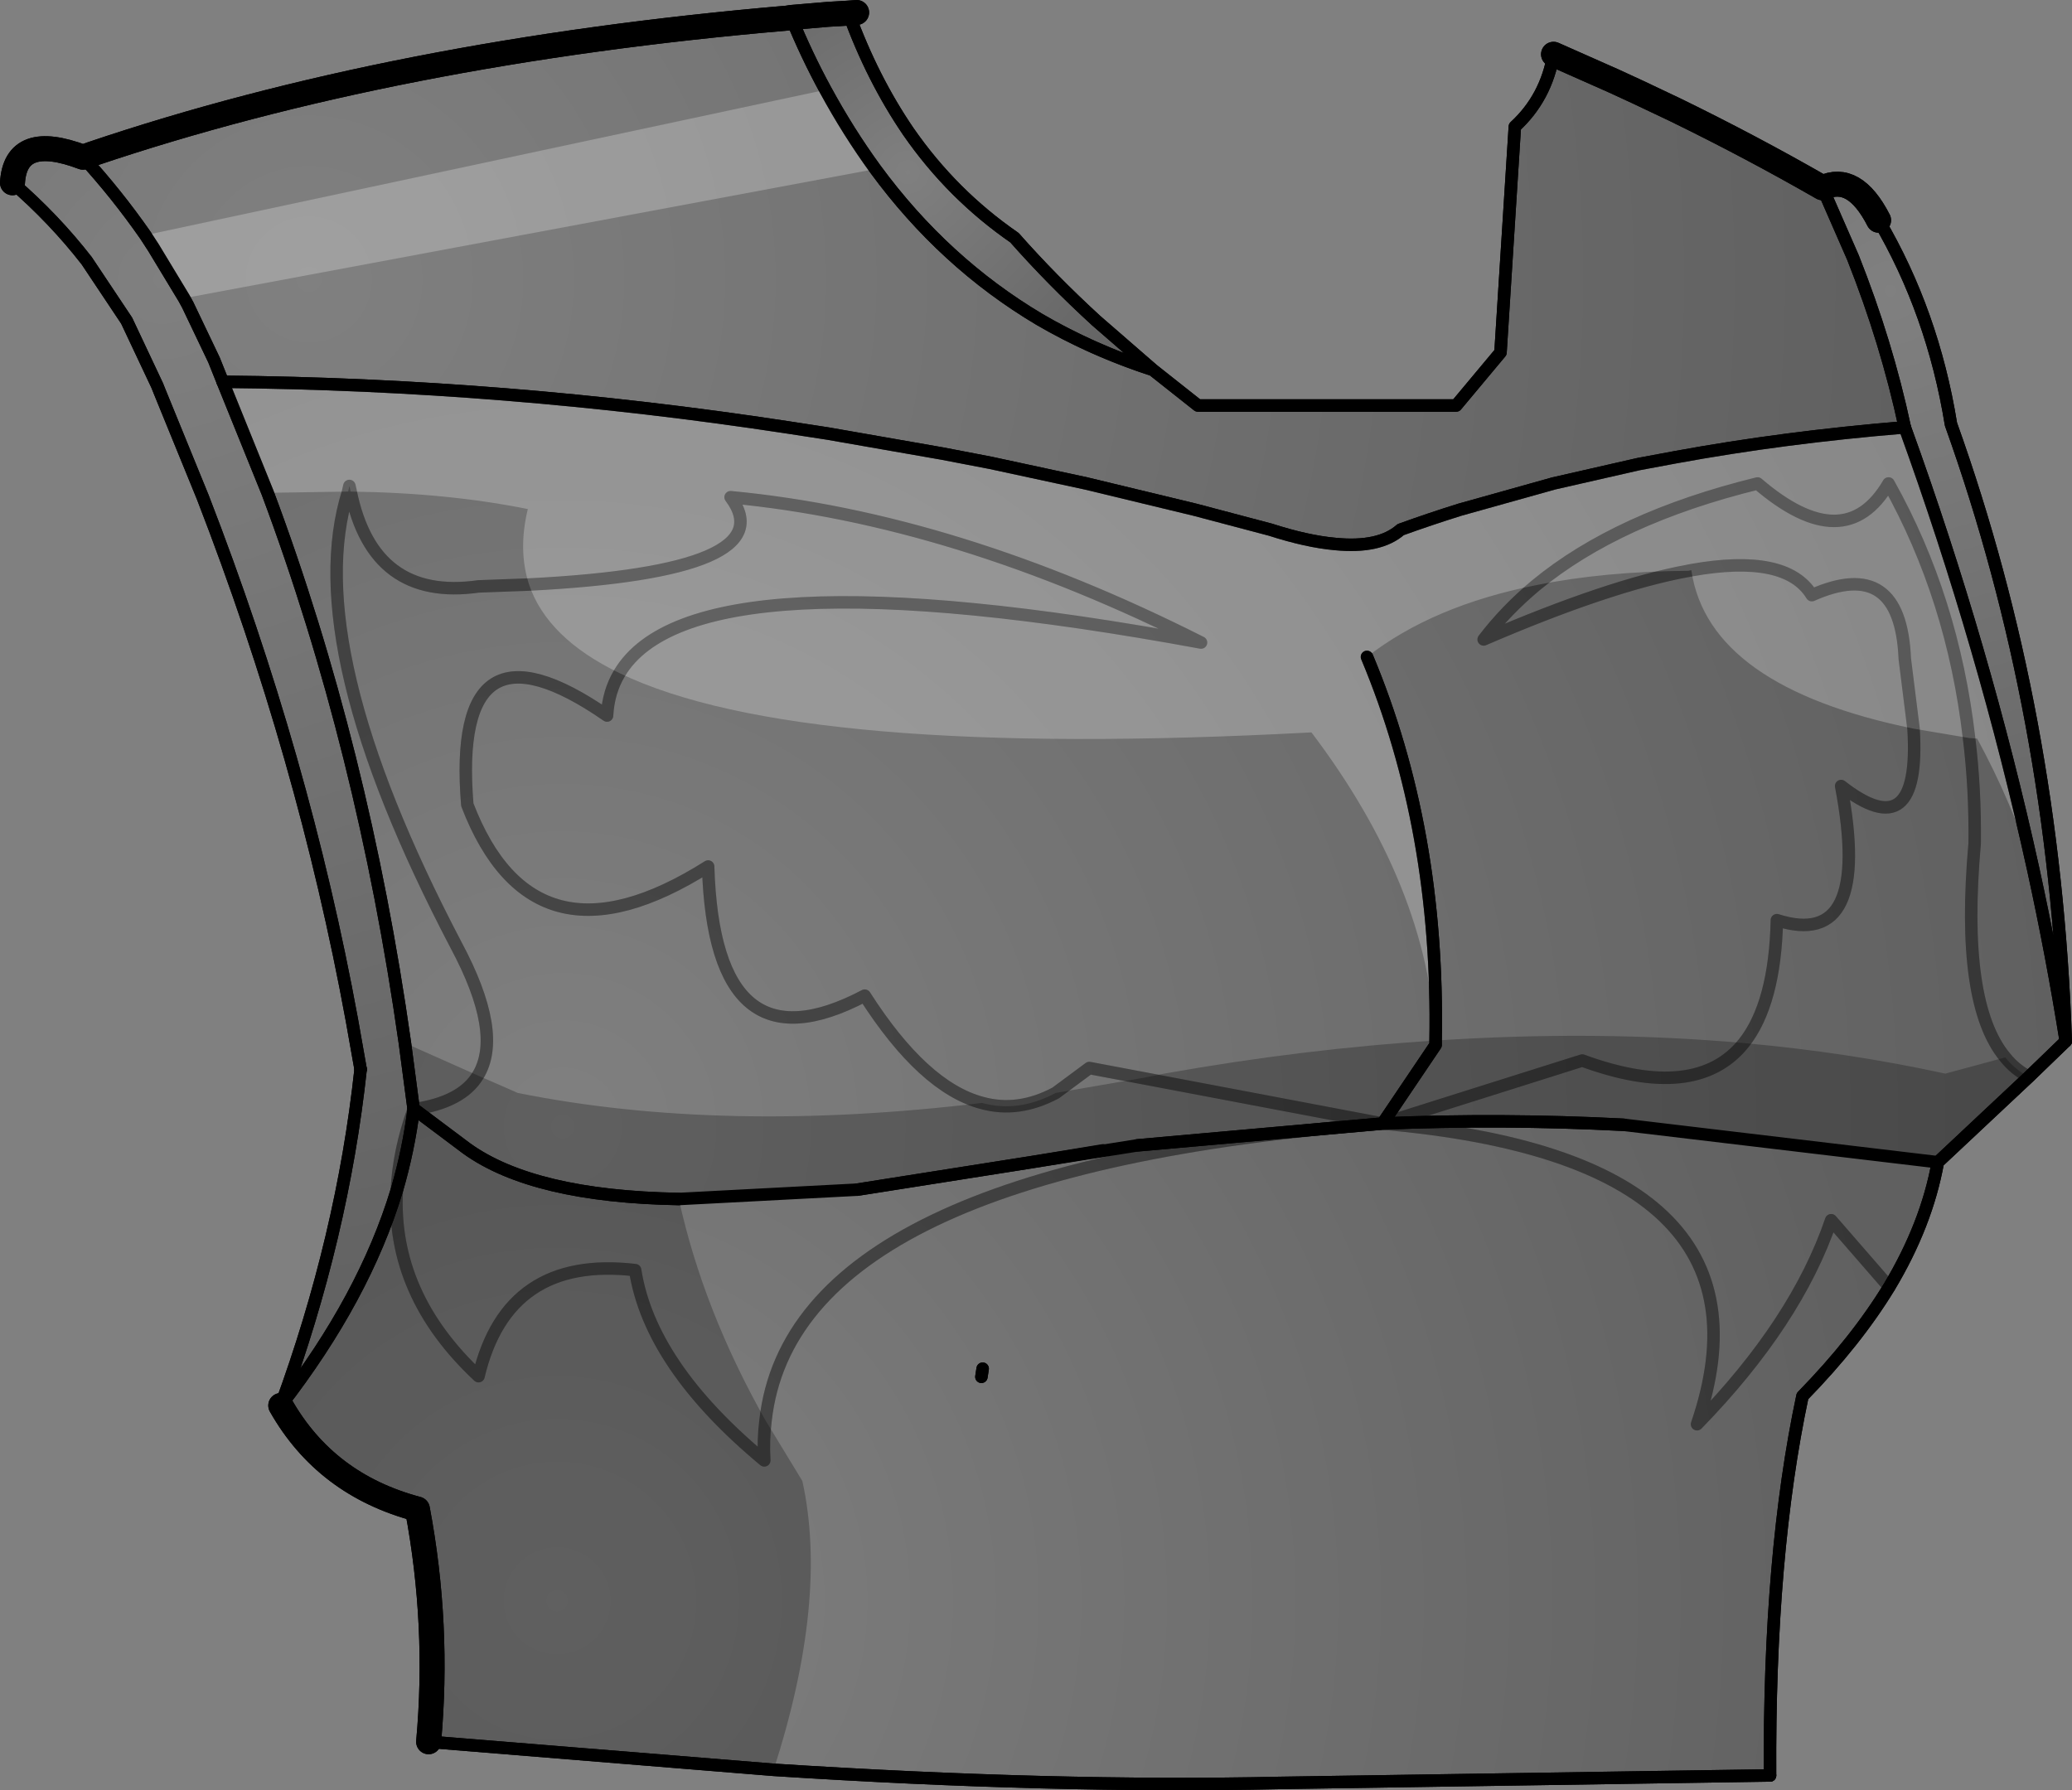<?xml version="1.0" encoding="UTF-8" standalone="no"?>
<svg xmlns:xlink="http://www.w3.org/1999/xlink" height="143.5px" width="166.05px" xmlns="http://www.w3.org/2000/svg">
  <rect width="100%" height="100%" fill="#808080" stroke="none"/>
  <g transform="matrix(1.0, 0.0, 0.0, 1.0, -127.75, -103.85)">
    <path d="M160.95 192.75 L165.15 195.9 Q170.5 199.75 182.15 199.95 L196.45 199.2 210.4 197.0 218.9 195.65 238.55 193.9 Q191.35 197.55 189.1 217.7 188.9 219.25 189.0 220.9 179.85 213.3 178.65 205.65 168.4 204.45 166.1 214.15 159.1 207.6 159.55 199.25 159.1 207.6 166.1 214.15 168.4 204.45 178.65 205.65 179.85 213.3 189.0 220.9 188.9 219.25 189.1 217.7 191.35 197.55 238.55 193.9 248.1 193.5 257.85 194.0 L283.05 197.0 Q282.15 202.0 279.15 207.0 276.5 211.35 272.2 215.75 269.5 228.45 269.6 246.15 L230.3 246.75 Q212.3 247.15 189.75 245.7 L162.1 243.45 Q162.95 234.1 161.2 224.8 153.85 222.85 150.25 216.5 156.95 207.85 159.55 199.25 160.5 196.0 160.9 192.75 L160.95 192.75 M238.55 193.9 Q271.0 196.75 263.75 218.0 271.7 209.85 274.5 201.65 L279.15 207.0 274.5 201.65 Q271.7 209.85 263.75 218.0 271.0 196.75 238.55 193.9 M206.4 214.2 L206.5 213.55 206.4 214.2" fill="url(#gradient0)" fill-rule="evenodd" stroke="none"/>
    <path d="M145.6 134.45 Q168.25 134.65 190.85 138.1 L194.1 138.6 203.25 140.2 207.15 140.95 214.8 142.6 223.5 144.7 229.55 146.3 Q232.5 147.25 234.75 147.45 238.3 147.8 240.0 146.3 242.35 145.45 244.75 144.7 L252.25 142.6 259.05 141.05 262.0 140.5 Q270.7 138.9 280.4 138.1 286.8 155.8 290.7 173.55 292.2 180.4 293.3 187.3 L290.35 190.15 Q289.25 189.6 288.45 188.6 284.85 184.3 286.0 171.45 286.05 167.05 285.55 163.0 284.25 151.8 279.1 142.6 275.6 148.6 268.6 142.6 257.4 145.35 250.85 150.75 248.45 152.75 246.65 155.1 256.75 150.75 263.05 149.6 L263.3 149.55 Q270.9 148.2 272.95 151.55 280.05 148.4 280.4 156.65 L281.1 162.25 Q281.7 171.85 275.3 166.85 277.8 180.05 270.15 177.6 270.0 184.3 267.5 187.45 263.7 192.2 254.55 188.85 L238.55 193.9 254.55 188.85 Q263.7 192.2 267.5 187.45 270.0 184.3 270.15 177.6 277.8 180.05 275.3 166.85 281.7 171.85 281.1 162.25 L280.4 156.65 Q280.05 148.4 272.95 151.55 270.9 148.2 263.3 149.55 L263.05 149.6 Q256.75 150.75 246.65 155.1 248.45 152.75 250.85 150.75 257.4 145.35 268.6 142.6 275.6 148.6 279.1 142.6 284.25 151.8 285.55 163.0 286.05 167.05 286.0 171.45 284.85 184.3 288.45 188.6 289.25 189.6 290.35 190.15 L283.05 197.0 257.85 194.0 Q248.1 193.5 238.55 193.9 L215.05 189.45 212.35 191.45 Q209.35 193.05 206.45 192.25 201.75 191.0 197.05 183.65 185.0 190.0 184.5 173.3 170.5 182.15 165.2 168.35 163.9 152.55 176.4 161.2 176.5 159.3 177.4 157.8 183.35 147.85 224.0 155.35 204.3 145.4 186.3 143.7 190.75 149.65 170.15 150.7 L166.1 150.85 Q157.65 152.05 155.85 143.25 157.65 152.05 166.1 150.85 L170.15 150.7 Q190.75 149.65 186.3 143.7 204.3 145.4 224.0 155.35 183.35 147.85 177.4 157.8 176.5 159.3 176.4 161.2 163.9 152.55 165.2 168.35 170.5 182.15 184.5 173.3 185.0 190.0 197.05 183.65 201.75 191.0 206.45 192.25 209.35 193.05 212.35 191.45 L215.05 189.45 238.55 193.9 242.8 187.6 242.8 187.25 Q243.1 170.35 237.3 156.5 243.1 170.35 242.8 187.25 L242.8 187.6 238.55 193.9 218.9 195.65 210.4 197.0 196.45 199.2 182.15 199.95 Q170.5 199.75 165.15 195.9 L160.95 192.75 Q164.75 192.2 166.05 190.05 168.1 186.7 164.3 179.6 151.75 155.65 155.65 143.25 151.75 155.65 164.3 179.6 168.1 186.7 166.05 190.05 164.75 192.2 160.95 192.75 L160.9 192.75 160.2 187.45 Q156.85 163.8 149.2 143.35 L145.6 134.45 M155.85 143.25 L155.85 143.2 155.75 142.8 155.65 143.2 155.65 143.25 155.85 143.25" fill="url(#gradient1)" fill-rule="evenodd" stroke="none"/>
    <path d="M191.15 105.25 Q192.4 108.3 193.9 111.05 195.75 114.45 197.9 117.4 203.4 124.9 211.05 129.45 214.9 131.7 219.25 133.2 L220.15 133.5 223.75 136.35 244.45 136.35 248.0 132.1 249.15 114.0 Q251.65 111.7 252.25 108.2 L257.1 110.35 259.05 111.25 262.0 112.65 Q268.05 115.6 273.8 118.9 L276.25 124.5 Q278.95 131.3 280.4 138.1 270.7 138.9 262.0 140.5 L259.05 141.05 252.25 142.6 244.75 144.7 Q242.35 145.45 240.0 146.3 238.3 147.8 234.75 147.45 232.5 147.25 229.55 146.3 L223.5 144.7 214.8 142.6 207.15 140.95 203.25 140.2 194.1 138.6 190.85 138.1 Q168.25 134.65 145.6 134.45 L144.9 132.7 142.8 128.3 142.5 127.75 140.05 123.7 139.4 122.7 Q137.1 119.4 134.4 116.45 L135.1 116.2 Q159.35 108.0 190.85 105.3 L191.15 105.25" fill="url(#gradient2)" fill-rule="evenodd" stroke="none"/>
    <path d="M134.4 116.45 Q137.1 119.4 139.4 122.7 L140.05 123.7 142.5 127.75 142.8 128.3 144.9 132.7 145.6 134.45 149.2 143.35 Q156.85 163.8 160.2 187.45 L160.9 192.75 Q159.7 196.1 159.55 199.25 156.95 207.85 150.25 216.5 155.2 203.0 156.65 189.55 L155.95 185.6 Q152.1 164.6 144.0 143.7 L140.55 135.25 140.35 134.75 137.9 129.55 134.7 124.75 Q132.1 121.4 128.75 118.5 129.0 114.4 134.4 116.45" fill="url(#gradient3)" fill-rule="evenodd" stroke="none"/>
    <path d="M219.4 132.85 L219.25 133.2 Q214.9 131.7 211.05 129.45 203.4 124.9 197.9 117.4 195.75 114.45 193.9 111.05 192.4 108.3 191.15 105.25 L194.1 105.0 195.75 104.9 Q197.65 110.15 200.55 114.4 204.05 119.45 209.05 122.9 212.05 126.3 215.6 129.55 L219.4 132.85" fill="url(#gradient4)" fill-rule="evenodd" stroke="none"/>
    <path d="M280.4 138.1 Q278.95 131.3 276.25 124.5 L273.8 118.9 Q276.35 117.7 278.3 121.5 282.65 128.9 284.1 137.85 292.4 161.05 293.3 187.3 292.2 180.4 290.7 173.55 286.8 155.8 280.4 138.1" fill="url(#gradient5)" fill-rule="evenodd" stroke="none"/>
    <path d="M219.4 132.85 L215.6 129.55 Q212.05 126.3 209.05 122.9 204.05 119.45 200.55 114.4 197.65 110.15 195.75 104.9 M191.15 105.25 Q192.4 108.3 193.9 111.05 195.75 114.45 197.9 117.4 203.4 124.9 211.05 129.45 214.9 131.7 219.25 133.2 L220.15 133.5 219.4 132.85 M145.6 134.45 Q168.25 134.65 190.85 138.1 L194.1 138.6 203.25 140.2 207.15 140.95 214.8 142.6 223.5 144.7 229.55 146.3 Q232.5 147.25 234.75 147.45 238.3 147.8 240.0 146.3 242.35 145.45 244.75 144.7 L252.25 142.6 259.05 141.05 262.0 140.5 Q270.7 138.9 280.4 138.1 M252.25 108.2 Q251.65 111.7 249.15 114.0 L248.0 132.1 244.45 136.35 223.75 136.35 220.15 133.5 M238.55 193.9 L242.8 187.6 242.8 187.25 Q243.1 170.35 237.3 156.5 M238.55 193.9 L218.9 195.65 210.4 197.0 196.45 199.2 182.15 199.95 Q170.5 199.75 165.15 195.9 L160.95 192.75 160.9 192.75 M290.35 190.15 L293.3 187.3 M238.55 193.9 Q248.1 193.5 257.85 194.0 L283.05 197.0 290.35 190.15 M269.6 246.15 Q269.5 228.45 272.2 215.75 276.5 211.35 279.15 207.0 282.15 202.0 283.05 197.0 M206.5 213.55 L206.4 214.2 M150.25 216.5 Q155.2 203.0 156.65 189.55" fill="none" stroke="#000000" stroke-linecap="round" stroke-linejoin="round" stroke-width="1.0"/>
    <path d="M280.4 138.1 Q278.95 131.3 276.25 124.5 L273.8 118.9 M196.4 104.85 L196.1 104.45 195.75 104.9 M160.9 192.75 Q160.5 196.0 159.55 199.25 156.95 207.85 150.25 216.5 M293.3 187.3 Q292.2 180.4 290.7 173.55 286.8 155.8 280.4 138.1 M278.3 121.5 Q282.65 128.9 284.1 137.85 292.4 161.05 293.3 187.3 M134.4 116.45 Q137.1 119.4 139.4 122.7 L140.05 123.7 142.5 127.75 142.8 128.3 144.9 132.7 145.6 134.45 149.2 143.35 Q156.85 163.8 160.2 187.45 L160.9 192.75 M156.65 189.55 L155.95 185.6 Q152.1 164.6 144.0 143.7 L140.55 135.25 140.35 134.75 137.9 129.55 134.7 124.75 Q132.1 121.4 128.75 118.5 M162.1 243.45 L189.75 245.7 Q212.3 247.15 230.3 246.75 L269.6 246.15" fill="none" stroke="#000000" stroke-linecap="round" stroke-linejoin="round" stroke-width="1.0"/>
    <path d="M195.75 104.9 L194.1 105.0 191.15 105.25 190.85 105.3 Q159.35 108.0 135.1 116.2 L134.4 116.45 Q129.0 114.4 128.75 118.5 M273.8 118.9 Q268.05 115.6 262.0 112.65 L259.05 111.25 257.1 110.35 252.25 108.2 M195.75 104.9 L196.4 104.85 M273.8 118.9 Q276.35 117.7 278.3 121.5 M150.25 216.5 Q153.85 222.85 161.2 224.8 162.95 234.1 162.1 243.45" fill="none" stroke="#000000" stroke-linecap="round" stroke-linejoin="round" stroke-width="2.0"/>
    <path d="M155.85 143.25 Q157.65 152.05 166.1 150.85 L170.15 150.7 Q190.75 149.65 186.3 143.7 204.3 145.4 224.0 155.35 183.35 147.85 177.4 157.8 176.5 159.3 176.4 161.2 163.9 152.55 165.2 168.35 170.5 182.15 184.5 173.3 185.0 190.0 197.05 183.65 201.75 191.0 206.45 192.25 209.35 193.05 212.35 191.45 L215.05 189.45 238.55 193.9 254.55 188.85 Q263.7 192.2 267.5 187.45 270.0 184.3 270.15 177.6 277.8 180.05 275.3 166.85 281.7 171.85 281.1 162.25 L280.4 156.65 Q280.05 148.4 272.95 151.55 270.9 148.2 263.3 149.55 L263.05 149.6 Q256.75 150.75 246.65 155.1 248.45 152.75 250.85 150.75 257.4 145.35 268.6 142.6 275.6 148.6 279.1 142.6 284.25 151.8 285.55 163.0 286.05 167.05 286.0 171.45 284.85 184.3 288.45 188.6 289.25 189.6 290.35 190.15 M160.95 192.75 Q164.75 192.2 166.05 190.05 168.1 186.7 164.3 179.6 151.75 155.65 155.65 143.25 L155.65 143.2 155.75 142.8 155.85 143.2 155.85 143.25 M160.95 192.75 L160.9 192.75 Q159.7 196.1 159.55 199.25 159.1 207.6 166.1 214.15 168.4 204.45 178.65 205.65 179.85 213.3 189.0 220.9 188.9 219.25 189.1 217.7 191.35 197.55 238.55 193.9 271.0 196.75 263.75 218.0 271.7 209.85 274.5 201.65 L279.15 207.0" fill="none" stroke="#000000" stroke-linecap="round" stroke-linejoin="round" stroke-opacity="0.251" stroke-width="1.0"/>
    <path d="M166.05 190.05 L169.25 191.45 Q185.7 194.75 206.45 192.25 209.35 193.05 212.35 191.45 L219.3 190.25 238.55 193.9 219.3 190.25 221.05 189.9 Q232.3 187.9 242.8 187.25 L242.8 187.6 238.55 193.9 218.9 195.65 216.15 196.05 210.4 197.0 196.45 199.2 192.25 199.55 182.15 199.95 Q170.5 199.75 165.15 195.9 L160.95 192.75 165.15 195.9 Q170.5 199.75 182.15 199.95 184.1 208.85 189.1 217.7 188.9 219.25 189.0 220.9 179.85 213.3 178.65 205.65 168.4 204.45 166.1 214.15 159.1 207.6 159.55 199.25 159.1 207.6 166.1 214.15 168.4 204.45 178.65 205.65 179.85 213.3 189.0 220.9 188.9 219.25 189.1 217.7 L192.05 222.55 Q194.15 232.05 189.75 245.7 L162.1 243.45 Q162.95 234.1 161.2 224.8 153.85 222.85 150.25 216.5 156.95 207.85 159.55 199.25 160.5 196.0 160.9 192.75 L160.2 187.45 166.05 190.05 Q164.75 192.2 160.95 192.75 L160.9 192.75 160.95 192.75 Q164.75 192.2 166.05 190.05 M238.55 193.9 L242.8 187.6 242.8 187.25 Q255.65 186.4 267.5 187.45 263.7 192.2 254.55 188.85 L238.55 193.9 254.55 188.85 Q263.7 192.2 267.5 187.45 275.85 188.2 283.65 189.9 L288.45 188.6 Q289.25 189.6 290.35 190.15 L283.05 197.0 277.5 195.9 260.1 194.15 257.85 194.0 Q248.1 193.5 238.55 193.9" fill="#000000" fill-opacity="0.251" fill-rule="evenodd" stroke="none"/>
    <path d="M197.9 117.4 L142.5 127.75 140.05 123.7 139.4 122.7 193.9 111.05 Q195.75 114.45 197.9 117.4 M145.6 134.45 Q168.25 134.65 190.85 138.1 L194.1 138.6 203.25 140.2 207.15 140.95 214.8 142.6 223.5 144.7 229.55 146.3 Q232.5 147.25 234.75 147.45 238.3 147.8 240.0 146.3 242.35 145.45 244.75 144.7 L252.25 142.6 259.05 141.05 262.0 140.5 Q270.7 138.9 280.4 138.1 286.8 155.8 290.7 173.55 288.95 168.1 286.2 163.05 L285.55 163.0 Q284.25 151.8 279.1 142.6 275.6 148.6 268.6 142.6 257.4 145.35 250.85 150.75 257.4 145.35 268.6 142.6 275.6 148.6 279.1 142.6 284.25 151.8 285.55 163.0 L281.1 162.25 Q264.7 158.9 263.3 149.6 L263.3 149.55 Q270.9 148.2 272.95 151.55 280.05 148.4 280.4 156.65 L281.1 162.25 280.4 156.65 Q280.05 148.4 272.95 151.55 270.9 148.2 263.3 149.55 L263.05 149.6 Q256.3 149.65 250.85 150.75 242.55 152.4 237.3 156.5 243.1 170.35 242.8 187.25 242.2 174.9 232.85 162.55 191.8 164.75 177.4 157.8 171.6 155.0 170.15 150.7 190.75 149.65 186.3 143.7 204.3 145.4 224.0 155.35 183.35 147.85 177.4 157.8 183.35 147.85 224.0 155.35 204.3 145.4 186.3 143.7 190.75 149.65 170.15 150.7 169.25 147.95 170.05 144.65 163.6 143.35 155.85 143.25 L155.75 142.8 155.65 143.25 149.2 143.35 145.6 134.45" fill="#ffffff" fill-opacity="0.251" fill-rule="evenodd" stroke="none"/>
    <path d="M252.25 108.2 Q251.65 111.7 249.15 114.0 L248.0 132.1 244.45 136.35 223.75 136.35 220.15 133.5 Q215.25 131.9 211.05 129.45 203.4 124.9 197.9 117.4 195.75 114.45 193.9 111.05 192.4 108.3 191.15 105.25 M145.6 134.45 Q168.25 134.65 190.85 138.1 L194.1 138.6 203.25 140.2 207.15 140.95 214.8 142.6 223.5 144.7 229.55 146.3 Q232.5 147.25 234.75 147.45 238.3 147.8 240.0 146.3 242.35 145.45 244.75 144.7 L252.25 142.6 259.05 141.05 262.0 140.5 Q270.7 138.9 280.4 138.1 M195.75 104.9 Q197.65 110.15 200.55 114.4 204.05 119.45 209.05 122.9 212.05 126.3 215.6 129.55 L219.4 132.85 220.15 133.5 M160.95 192.75 L165.15 195.9 Q170.5 199.75 182.15 199.95 M196.45 199.2 L210.4 197.0 216.15 196.05 M218.9 195.65 L238.55 193.9 Q248.1 193.5 257.85 194.0 M160.9 192.75 L160.95 192.75 M242.8 187.25 Q243.1 170.35 237.3 156.5 M242.8 187.25 L242.8 187.6 238.55 193.9 M293.3 187.3 L290.35 190.15 283.05 197.0 Q282.15 202.0 279.15 207.0 276.5 211.35 272.2 215.75 269.5 228.45 269.6 246.15 M150.25 216.5 Q155.2 203.0 156.65 189.55 M206.5 213.55 L206.4 214.2" fill="none" stroke="#000000" stroke-linecap="round" stroke-linejoin="round" stroke-width="1.0"/>
    <path d="M142.5 127.75 L142.8 128.3 144.9 132.7 145.6 134.45 149.2 143.35 Q156.85 163.8 160.2 187.45 L160.9 192.75 Q160.5 196.0 159.55 199.25 156.95 207.85 150.25 216.5 M280.4 138.1 Q278.95 131.3 276.25 124.5 L273.8 118.9 M196.4 104.85 L196.1 104.45 195.75 104.9 M139.4 122.7 L140.05 123.7 142.5 127.75 M290.7 173.55 Q286.8 155.8 280.4 138.1 M278.3 121.5 Q282.65 128.9 284.1 137.85 292.4 161.05 293.3 187.3 292.2 180.4 290.7 173.55 M269.6 246.15 L230.3 246.75 Q212.3 247.15 189.75 245.7 L162.1 243.45 M156.65 189.55 L155.95 185.6 Q152.1 164.6 144.0 143.7 L140.55 135.25 140.35 134.75 137.9 129.55 134.7 124.75 Q132.1 121.4 128.75 118.5 M134.4 116.45 Q137.1 119.4 139.4 122.7" fill="none" stroke="#000000" stroke-linecap="round" stroke-linejoin="round" stroke-width="1.0"/>
    <path d="M273.8 118.9 Q268.05 115.6 262.0 112.65 L259.05 111.25 257.1 110.35 252.25 108.2 M195.75 104.9 L196.4 104.85 M128.75 118.5 Q129.0 114.4 134.4 116.45 L135.1 116.2 Q159.35 108.0 190.85 105.3 L191.15 105.25 194.1 105.0 195.75 104.9 M273.8 118.9 Q276.35 117.7 278.3 121.5 M162.1 243.45 Q162.95 234.1 161.2 224.8 153.85 222.85 150.25 216.5" fill="none" stroke="#000000" stroke-linecap="round" stroke-linejoin="round" stroke-width="2.0"/>
    <path d="M166.05 190.05 Q164.75 192.2 160.95 192.75 L160.9 192.75 Q159.7 196.1 159.55 199.25 159.1 207.6 166.1 214.15 168.4 204.45 178.65 205.65 179.85 213.3 189.0 220.9 188.9 219.25 189.1 217.7 191.35 197.55 238.55 193.9 L219.3 190.25 215.05 189.45 212.35 191.45 Q209.35 193.05 206.45 192.25 201.75 191.0 197.05 183.65 185.0 190.0 184.5 173.3 170.5 182.15 165.2 168.35 163.9 152.55 176.4 161.2 176.5 159.3 177.4 157.8 183.35 147.85 224.0 155.35 204.3 145.4 186.3 143.7 190.75 149.65 170.15 150.7 L166.1 150.85 Q157.65 152.05 155.85 143.25 L155.75 142.8 155.65 143.25 Q151.75 155.65 164.3 179.6 168.1 186.7 166.05 190.05 M250.85 150.75 Q257.4 145.35 268.6 142.6 275.6 148.6 279.1 142.6 284.25 151.8 285.55 163.0 286.05 167.05 286.0 171.45 284.85 184.3 288.45 188.6 289.25 189.6 290.35 190.15 M238.55 193.9 L254.55 188.85 Q263.7 192.2 267.5 187.45 270.0 184.3 270.15 177.6 277.8 180.05 275.3 166.85 281.7 171.85 281.1 162.25 L280.4 156.65 Q280.05 148.4 272.95 151.55 270.9 148.2 263.3 149.55 L263.05 149.6 Q256.75 150.75 246.65 155.1 248.45 152.75 250.85 150.75 M279.15 207.0 L274.5 201.65 Q271.7 209.85 263.75 218.0 271.0 196.75 238.55 193.9" fill="none" stroke="#000000" stroke-linecap="round" stroke-linejoin="round" stroke-opacity="0.251" stroke-width="1.0"/>
  </g>
  <defs>
    <radialGradient cx="0" cy="0" gradientTransform="matrix(0.134, 0.0, 0.0, 0.134, 172.4, 232.15)" gradientUnits="userSpaceOnUse" id="gradient0" r="819.2" spreadMethod="pad">
      <stop offset="0.0" stop-color="#000000" stop-opacity="0.0"/>
      <stop offset="1.0" stop-color="#000000" stop-opacity="0.251"/>
    </radialGradient>
    <radialGradient cx="0" cy="0" gradientTransform="matrix(0.148, 0.0, 0.0, 0.148, 172.85, 194.15)" gradientUnits="userSpaceOnUse" id="gradient1" r="819.2" spreadMethod="pad">
      <stop offset="0.0" stop-color="#000000" stop-opacity="0.0"/>
      <stop offset="1.0" stop-color="#000000" stop-opacity="0.251"/>
    </radialGradient>
    <radialGradient cx="0" cy="0" gradientTransform="matrix(0.158, 0.0, 0.0, 0.158, 152.5, 126.25)" gradientUnits="userSpaceOnUse" id="gradient2" r="819.2" spreadMethod="pad">
      <stop offset="0.0" stop-color="#000000" stop-opacity="0.0"/>
      <stop offset="1.0" stop-color="#000000" stop-opacity="0.251"/>
    </radialGradient>
    <radialGradient cx="0" cy="0" gradientTransform="matrix(0.111, 0.0, 0.0, 0.111, 140.75, 126.25)" gradientUnits="userSpaceOnUse" id="gradient3" r="819.2" spreadMethod="pad">
      <stop offset="0.0" stop-color="#000000" stop-opacity="0.0"/>
      <stop offset="1.0" stop-color="#000000" stop-opacity="0.251"/>
    </radialGradient>
    <radialGradient cx="0" cy="0" gradientTransform="matrix(0.03, 0.0, 0.0, 0.03, 200.5, 117.65)" gradientUnits="userSpaceOnUse" id="gradient4" r="819.2" spreadMethod="pad">
      <stop offset="0.0" stop-color="#000000" stop-opacity="0.0"/>
      <stop offset="1.0" stop-color="#000000" stop-opacity="0.251"/>
    </radialGradient>
    <radialGradient cx="0" cy="0" gradientTransform="matrix(0.075, 0.0, 0.0, 0.075, 279.25, 127.15)" gradientUnits="userSpaceOnUse" id="gradient5" r="819.2" spreadMethod="pad">
      <stop offset="0.0" stop-color="#000000" stop-opacity="0.0"/>
      <stop offset="1.0" stop-color="#000000" stop-opacity="0.251"/>
    </radialGradient>
  </defs>
</svg>
